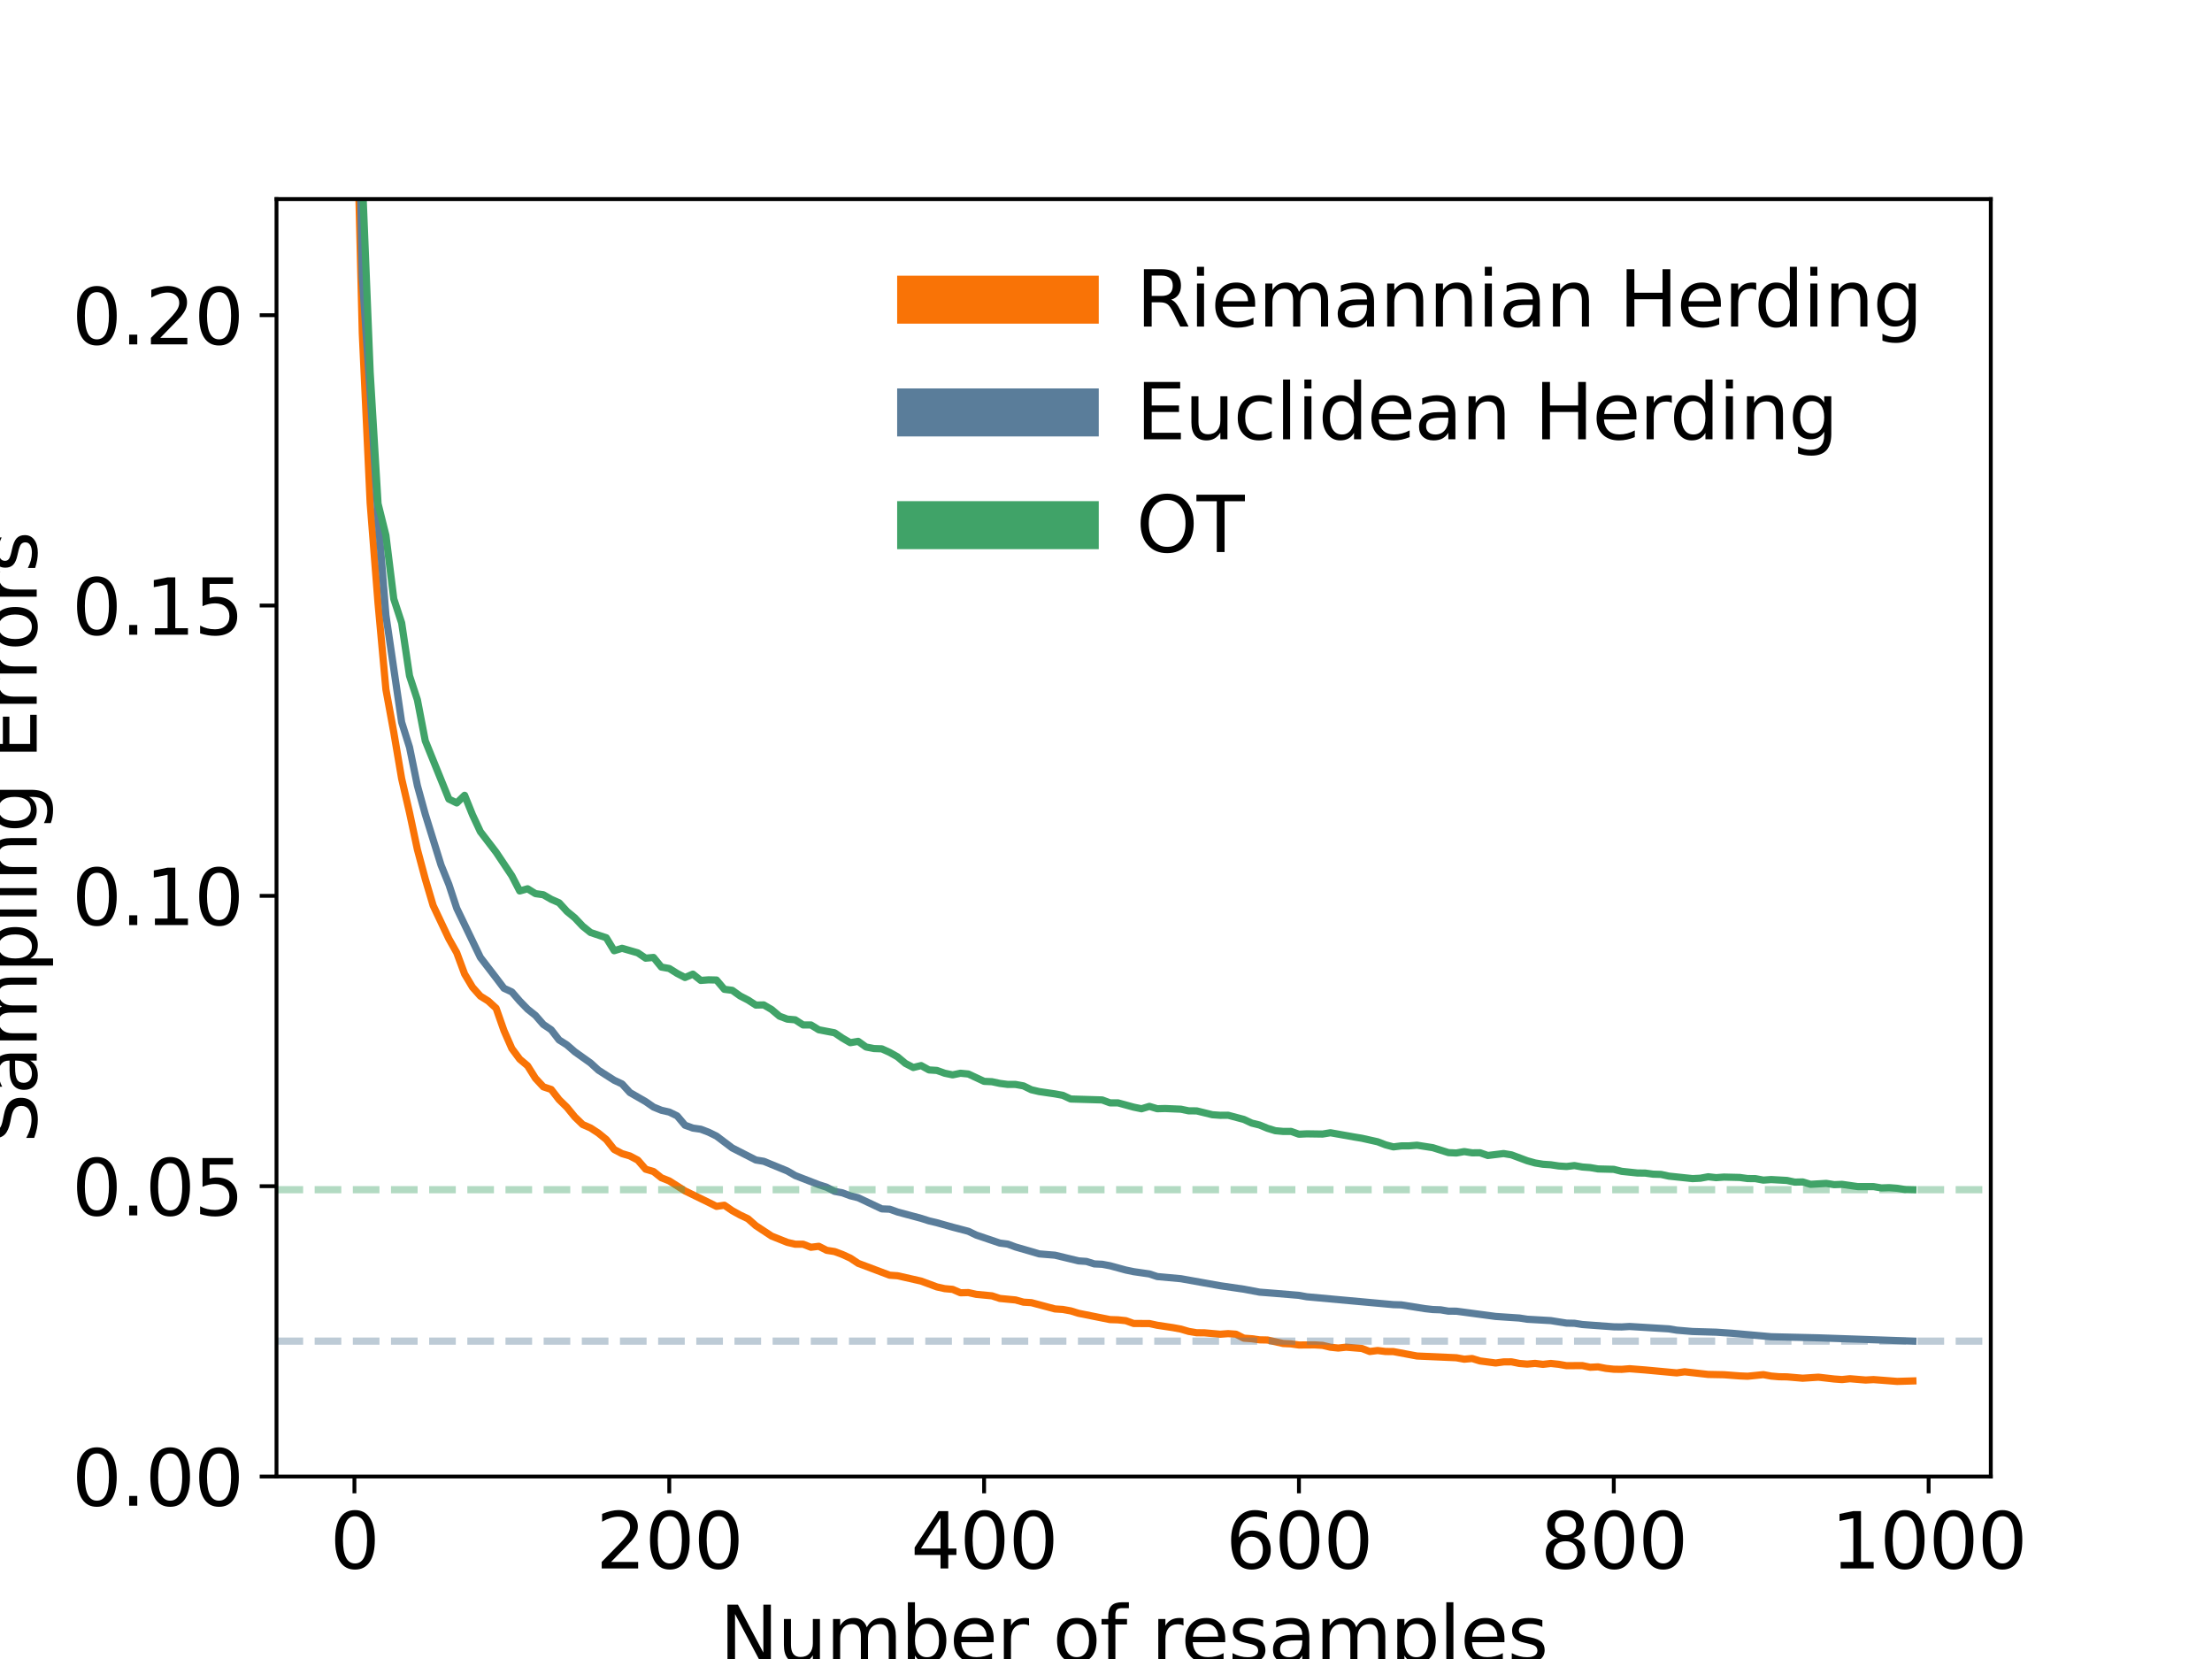 <?xml version="1.0" encoding="utf-8" standalone="no"?>
<!DOCTYPE svg PUBLIC "-//W3C//DTD SVG 1.1//EN"
  "http://www.w3.org/Graphics/SVG/1.1/DTD/svg11.dtd">
<svg height="345.6pt" version="1.1" viewBox="0 0 460.8 345.6" width="460.8pt" xmlns="http://www.w3.org/2000/svg" xmlns:xlink="http://www.w3.org/1999/xlink">
 <defs>
  <style type="text/css">*{stroke-linecap:butt;stroke-linejoin:round;}</style>
 </defs>
 <g id="figure_1">
  <g id="patch_1">
   <path d="M 0 345.6 
L 460.8 345.6 
L 460.8 0 
L 0 0 
z
" style="fill:#ffffff;"/>
  </g>
  <g id="axes_1">
   <g id="patch_2">
    <path d="M 57.6 307.584 
L 414.72 307.584 
L 414.72 41.472 
L 57.6 41.472 
z
" style="fill:#ffffff;"/>
   </g>
   <g id="PolyCollection_1">
    <defs>
     <path d="M 73.833 -342.393 
L 73.833 -342.393 
L 75.472 -276.209 
L 77.112 -240.792 
L 78.752 -219.912 
L 80.391 -201.988 
L 82.031 -193.038 
L 83.671 -183.383 
L 85.31 -176.316 
L 86.95 -168.626 
L 88.59 -162.497 
L 90.229 -156.962 
L 91.869 -153.51 
L 93.509 -150.034 
L 95.148 -147.124 
L 96.788 -142.695 
L 98.428 -139.946 
L 100.067 -138.098 
L 101.707 -137.07 
L 103.347 -135.574 
L 104.986 -130.905 
L 106.626 -127.171 
L 108.266 -124.962 
L 109.905 -123.58 
L 111.545 -120.97 
L 113.185 -119.197 
L 114.824 -118.649 
L 116.464 -116.529 
L 118.104 -114.927 
L 119.743 -112.924 
L 121.383 -111.337 
L 123.023 -110.625 
L 124.662 -109.553 
L 126.302 -108.212 
L 127.942 -106.141 
L 129.581 -105.28 
L 131.221 -104.793 
L 132.861 -103.927 
L 134.5 -102.037 
L 136.14 -101.547 
L 137.78 -100.242 
L 139.42 -99.592 
L 141.059 -98.568 
L 142.699 -97.509 
L 144.339 -96.74 
L 145.978 -95.852 
L 147.618 -95.112 
L 149.258 -94.291 
L 150.897 -94.527 
L 152.537 -93.397 
L 154.177 -92.49 
L 155.816 -91.712 
L 157.456 -90.267 
L 159.096 -89.185 
L 160.735 -88.104 
L 162.375 -87.48 
L 164.015 -86.793 
L 165.654 -86.407 
L 167.294 -86.411 
L 168.934 -85.771 
L 170.573 -85.975 
L 172.213 -85.138 
L 173.853 -84.879 
L 175.492 -84.269 
L 177.132 -83.517 
L 178.772 -82.424 
L 180.411 -81.787 
L 182.051 -81.208 
L 183.691 -80.619 
L 185.33 -79.955 
L 186.97 -79.84 
L 188.61 -79.459 
L 190.249 -79.092 
L 191.889 -78.728 
L 193.529 -78.147 
L 195.168 -77.512 
L 196.808 -77.151 
L 198.448 -77.001 
L 200.087 -76.293 
L 201.727 -76.332 
L 203.367 -75.966 
L 205.006 -75.79 
L 206.646 -75.654 
L 208.286 -75.109 
L 209.925 -75.004 
L 211.565 -74.796 
L 213.205 -74.337 
L 214.844 -74.236 
L 216.484 -73.766 
L 218.124 -73.398 
L 219.763 -72.925 
L 221.403 -72.817 
L 223.043 -72.523 
L 224.682 -72.019 
L 226.322 -71.707 
L 227.962 -71.297 
L 229.601 -71.034 
L 231.241 -70.705 
L 232.881 -70.653 
L 234.52 -70.48 
L 236.16 -69.894 
L 237.8 -69.884 
L 239.439 -69.882 
L 241.079 -69.522 
L 242.719 -69.313 
L 244.358 -69.029 
L 245.998 -68.727 
L 247.638 -68.244 
L 249.277 -67.966 
L 250.917 -67.949 
L 252.557 -67.782 
L 254.196 -67.655 
L 255.836 -67.782 
L 257.476 -67.662 
L 259.115 -66.834 
L 260.755 -66.716 
L 262.395 -66.487 
L 264.034 -66.454 
L 265.674 -66.034 
L 267.314 -65.721 
L 268.953 -65.642 
L 270.593 -65.41 
L 272.233 -65.426 
L 273.872 -65.434 
L 275.512 -65.338 
L 277.152 -64.95 
L 278.791 -64.777 
L 280.431 -64.957 
L 282.071 -64.77 
L 283.71 -64.687 
L 285.35 -64.059 
L 286.99 -64.263 
L 288.629 -64.056 
L 290.269 -64.04 
L 291.909 -63.714 
L 293.548 -63.376 
L 295.188 -63.119 
L 296.828 -63.035 
L 298.467 -62.966 
L 300.107 -62.807 
L 301.747 -62.727 
L 303.386 -62.756 
L 305.026 -62.455 
L 306.666 -62.595 
L 308.305 -62.09 
L 309.945 -61.928 
L 311.585 -61.664 
L 313.224 -61.888 
L 314.864 -61.904 
L 316.504 -61.571 
L 318.143 -61.434 
L 319.783 -61.581 
L 321.423 -61.38 
L 323.062 -61.568 
L 324.702 -61.394 
L 326.342 -61.104 
L 327.981 -61.098 
L 329.621 -61.125 
L 331.261 -60.775 
L 332.9 -60.857 
L 334.54 -60.539 
L 336.18 -60.367 
L 337.82 -60.338 
L 339.459 -60.47 
L 341.099 -60.38 
L 342.739 -60.212 
L 344.378 -60.023 
L 346.018 -59.91 
L 347.658 -59.777 
L 349.297 -59.602 
L 350.937 -59.831 
L 352.577 -59.659 
L 354.216 -59.471 
L 355.856 -59.28 
L 357.496 -59.303 
L 359.135 -59.217 
L 360.775 -59.064 
L 362.415 -58.973 
L 364.054 -58.905 
L 365.694 -59.064 
L 367.334 -59.237 
L 368.973 -58.939 
L 370.613 -58.798 
L 372.253 -58.775 
L 373.892 -58.625 
L 375.532 -58.492 
L 377.172 -58.602 
L 378.811 -58.707 
L 380.451 -58.483 
L 382.091 -58.331 
L 383.73 -58.213 
L 385.37 -58.387 
L 387.01 -58.256 
L 388.649 -58.114 
L 390.289 -58.208 
L 391.929 -58.096 
L 393.568 -58.045 
L 395.208 -57.829 
L 396.848 -57.901 
L 398.487 -57.927 
L 398.487 -57.927 
L 398.487 -57.927 
L 396.848 -57.901 
L 395.208 -57.829 
L 393.568 -58.045 
L 391.929 -58.096 
L 390.289 -58.208 
L 388.649 -58.114 
L 387.01 -58.256 
L 385.37 -58.387 
L 383.73 -58.213 
L 382.091 -58.331 
L 380.451 -58.483 
L 378.811 -58.707 
L 377.172 -58.602 
L 375.532 -58.492 
L 373.892 -58.625 
L 372.253 -58.775 
L 370.613 -58.798 
L 368.973 -58.939 
L 367.334 -59.237 
L 365.694 -59.064 
L 364.054 -58.905 
L 362.415 -58.973 
L 360.775 -59.064 
L 359.135 -59.217 
L 357.496 -59.303 
L 355.856 -59.28 
L 354.216 -59.471 
L 352.577 -59.659 
L 350.937 -59.831 
L 349.297 -59.602 
L 347.658 -59.777 
L 346.018 -59.91 
L 344.378 -60.023 
L 342.739 -60.212 
L 341.099 -60.38 
L 339.459 -60.47 
L 337.82 -60.338 
L 336.18 -60.367 
L 334.54 -60.539 
L 332.9 -60.857 
L 331.261 -60.775 
L 329.621 -61.125 
L 327.981 -61.098 
L 326.342 -61.104 
L 324.702 -61.394 
L 323.062 -61.568 
L 321.423 -61.38 
L 319.783 -61.581 
L 318.143 -61.434 
L 316.504 -61.571 
L 314.864 -61.904 
L 313.224 -61.888 
L 311.585 -61.664 
L 309.945 -61.928 
L 308.305 -62.09 
L 306.666 -62.595 
L 305.026 -62.455 
L 303.386 -62.756 
L 301.747 -62.727 
L 300.107 -62.807 
L 298.467 -62.966 
L 296.828 -63.035 
L 295.188 -63.119 
L 293.548 -63.376 
L 291.909 -63.714 
L 290.269 -64.04 
L 288.629 -64.056 
L 286.99 -64.263 
L 285.35 -64.059 
L 283.71 -64.687 
L 282.071 -64.77 
L 280.431 -64.957 
L 278.791 -64.777 
L 277.152 -64.95 
L 275.512 -65.338 
L 273.872 -65.434 
L 272.233 -65.426 
L 270.593 -65.41 
L 268.953 -65.642 
L 267.314 -65.721 
L 265.674 -66.034 
L 264.034 -66.454 
L 262.395 -66.487 
L 260.755 -66.716 
L 259.115 -66.834 
L 257.476 -67.662 
L 255.836 -67.782 
L 254.196 -67.655 
L 252.557 -67.782 
L 250.917 -67.949 
L 249.277 -67.966 
L 247.638 -68.244 
L 245.998 -68.727 
L 244.358 -69.029 
L 242.719 -69.313 
L 241.079 -69.522 
L 239.439 -69.882 
L 237.8 -69.884 
L 236.16 -69.894 
L 234.52 -70.48 
L 232.881 -70.653 
L 231.241 -70.705 
L 229.601 -71.034 
L 227.962 -71.297 
L 226.322 -71.707 
L 224.682 -72.019 
L 223.043 -72.523 
L 221.403 -72.817 
L 219.763 -72.925 
L 218.124 -73.398 
L 216.484 -73.766 
L 214.844 -74.236 
L 213.205 -74.337 
L 211.565 -74.796 
L 209.925 -75.004 
L 208.286 -75.109 
L 206.646 -75.654 
L 205.006 -75.79 
L 203.367 -75.966 
L 201.727 -76.332 
L 200.087 -76.293 
L 198.448 -77.001 
L 196.808 -77.151 
L 195.168 -77.512 
L 193.529 -78.147 
L 191.889 -78.728 
L 190.249 -79.092 
L 188.61 -79.459 
L 186.97 -79.84 
L 185.33 -79.955 
L 183.691 -80.619 
L 182.051 -81.208 
L 180.411 -81.787 
L 178.772 -82.424 
L 177.132 -83.517 
L 175.492 -84.269 
L 173.853 -84.879 
L 172.213 -85.138 
L 170.573 -85.975 
L 168.934 -85.771 
L 167.294 -86.411 
L 165.654 -86.407 
L 164.015 -86.793 
L 162.375 -87.48 
L 160.735 -88.104 
L 159.096 -89.185 
L 157.456 -90.267 
L 155.816 -91.712 
L 154.177 -92.49 
L 152.537 -93.397 
L 150.897 -94.527 
L 149.258 -94.291 
L 147.618 -95.112 
L 145.978 -95.852 
L 144.339 -96.74 
L 142.699 -97.509 
L 141.059 -98.568 
L 139.42 -99.592 
L 137.78 -100.242 
L 136.14 -101.547 
L 134.5 -102.037 
L 132.861 -103.927 
L 131.221 -104.793 
L 129.581 -105.28 
L 127.942 -106.141 
L 126.302 -108.212 
L 124.662 -109.553 
L 123.023 -110.625 
L 121.383 -111.337 
L 119.743 -112.924 
L 118.104 -114.927 
L 116.464 -116.529 
L 114.824 -118.649 
L 113.185 -119.197 
L 111.545 -120.97 
L 109.905 -123.58 
L 108.266 -124.962 
L 106.626 -127.171 
L 104.986 -130.905 
L 103.347 -135.574 
L 101.707 -137.07 
L 100.067 -138.098 
L 98.428 -139.946 
L 96.788 -142.695 
L 95.148 -147.124 
L 93.509 -150.034 
L 91.869 -153.51 
L 90.229 -156.962 
L 88.59 -162.497 
L 86.95 -168.626 
L 85.31 -176.316 
L 83.671 -183.383 
L 82.031 -193.038 
L 80.391 -201.988 
L 78.752 -219.912 
L 77.112 -240.792 
L 75.472 -276.209 
L 73.833 -342.393 
z
" id="m659b47609b" style="stroke:#f97306;stroke-opacity:0.1;"/>
    </defs>
    <g clip-path="url(#p90ab126370)">
     <use style="fill:#f97306;fill-opacity:0.1;stroke:#f97306;stroke-opacity:0.1;" x="0" xlink:href="#m659b47609b" y="345.6"/>
    </g>
   </g>
   <g id="PolyCollection_2">
    <defs>
     <path d="M 73.833 -374.83 
L 73.833 -374.83 
L 75.472 -287.923 
L 77.112 -263.753 
L 78.752 -237.864 
L 80.391 -217.442 
L 82.031 -206.64 
L 83.671 -195.144 
L 85.31 -189.937 
L 86.95 -181.937 
L 88.59 -175.98 
L 90.229 -170.727 
L 91.869 -165.411 
L 93.509 -161.356 
L 95.148 -156.388 
L 96.788 -152.962 
L 98.428 -149.499 
L 100.067 -146.158 
L 101.707 -144.094 
L 103.347 -141.889 
L 104.986 -139.725 
L 106.626 -138.965 
L 108.266 -137.064 
L 109.905 -135.378 
L 111.545 -134.071 
L 113.185 -132.191 
L 114.824 -131.081 
L 116.464 -128.96 
L 118.104 -127.92 
L 119.743 -126.495 
L 121.383 -125.323 
L 123.023 -124.162 
L 124.662 -122.663 
L 126.302 -121.555 
L 127.942 -120.566 
L 129.581 -119.798 
L 131.221 -118.005 
L 132.861 -117.117 
L 134.5 -116.115 
L 136.14 -114.981 
L 137.78 -114.311 
L 139.42 -113.938 
L 141.059 -113.142 
L 142.699 -111.198 
L 144.339 -110.601 
L 145.978 -110.363 
L 147.618 -109.74 
L 149.258 -108.934 
L 150.897 -107.737 
L 152.537 -106.461 
L 154.177 -105.582 
L 155.816 -104.758 
L 157.456 -103.95 
L 159.096 -103.683 
L 160.735 -103.045 
L 162.375 -102.483 
L 164.015 -101.667 
L 165.654 -100.712 
L 167.294 -100.042 
L 168.934 -99.454 
L 170.573 -98.807 
L 172.213 -98.273 
L 173.853 -97.421 
L 175.492 -97.11 
L 177.132 -96.498 
L 178.772 -96.088 
L 180.411 -95.329 
L 182.051 -94.515 
L 183.691 -93.769 
L 185.33 -93.703 
L 186.97 -93.12 
L 188.61 -92.692 
L 190.249 -92.217 
L 191.889 -91.798 
L 193.529 -91.274 
L 195.168 -90.881 
L 196.808 -90.366 
L 198.448 -89.962 
L 200.087 -89.566 
L 201.727 -89.101 
L 203.367 -88.314 
L 205.006 -87.733 
L 206.646 -87.176 
L 208.286 -86.646 
L 209.925 -86.436 
L 211.565 -85.83 
L 213.205 -85.406 
L 214.844 -84.885 
L 216.484 -84.392 
L 218.124 -84.261 
L 219.763 -84.123 
L 221.403 -83.691 
L 223.043 -83.174 
L 224.682 -82.936 
L 226.322 -82.821 
L 227.962 -82.306 
L 229.601 -82.231 
L 231.241 -81.921 
L 232.881 -81.433 
L 234.52 -81.031 
L 236.16 -80.69 
L 237.8 -80.479 
L 239.439 -80.214 
L 241.079 -79.671 
L 242.719 -79.522 
L 244.358 -79.45 
L 245.998 -79.222 
L 247.638 -78.909 
L 249.277 -78.494 
L 250.917 -78.238 
L 252.557 -78.042 
L 254.196 -77.757 
L 255.836 -77.551 
L 257.476 -77.344 
L 259.115 -77.04 
L 260.755 -76.743 
L 262.395 -76.423 
L 264.034 -76.339 
L 265.674 -76.166 
L 267.314 -76.04 
L 268.953 -76.011 
L 270.593 -75.758 
L 272.233 -75.458 
L 273.872 -75.304 
L 275.512 -75.242 
L 277.152 -75.098 
L 278.791 -74.789 
L 280.431 -74.604 
L 282.071 -74.504 
L 283.71 -74.414 
L 285.35 -74.174 
L 286.99 -74.055 
L 288.629 -73.947 
L 290.269 -73.82 
L 291.909 -73.773 
L 293.548 -73.483 
L 295.188 -73.269 
L 296.828 -72.987 
L 298.467 -72.801 
L 300.107 -72.74 
L 301.747 -72.46 
L 303.386 -72.455 
L 305.026 -72.218 
L 306.666 -71.941 
L 308.305 -71.791 
L 309.945 -71.487 
L 311.585 -71.361 
L 313.224 -71.257 
L 314.864 -71.068 
L 316.504 -71.032 
L 318.143 -70.779 
L 319.783 -70.692 
L 321.423 -70.582 
L 323.062 -70.493 
L 324.702 -70.207 
L 326.342 -69.97 
L 327.981 -69.941 
L 329.621 -69.68 
L 331.261 -69.547 
L 332.9 -69.4 
L 334.54 -69.176 
L 336.18 -69.2 
L 337.82 -69.173 
L 339.459 -69.27 
L 341.099 -69.167 
L 342.739 -69.112 
L 344.378 -69.021 
L 346.018 -68.863 
L 347.658 -68.772 
L 349.297 -68.501 
L 350.937 -68.352 
L 352.577 -68.225 
L 354.216 -68.208 
L 355.856 -68.132 
L 357.496 -68.082 
L 359.135 -68.024 
L 360.775 -67.861 
L 362.415 -67.707 
L 364.054 -67.559 
L 365.694 -67.452 
L 367.334 -67.245 
L 368.973 -67.134 
L 370.613 -67.111 
L 372.253 -67.093 
L 373.892 -67.074 
L 375.532 -67.056 
L 377.172 -67.063 
L 378.811 -66.903 
L 380.451 -66.843 
L 382.091 -66.748 
L 383.73 -66.706 
L 385.37 -66.71 
L 387.01 -66.658 
L 388.649 -66.56 
L 390.289 -66.507 
L 391.929 -66.431 
L 393.568 -66.446 
L 395.208 -66.397 
L 396.848 -66.326 
L 398.487 -66.222 
L 398.487 -66.222 
L 398.487 -66.222 
L 396.848 -66.326 
L 395.208 -66.397 
L 393.568 -66.446 
L 391.929 -66.431 
L 390.289 -66.507 
L 388.649 -66.56 
L 387.01 -66.658 
L 385.37 -66.71 
L 383.73 -66.706 
L 382.091 -66.748 
L 380.451 -66.843 
L 378.811 -66.903 
L 377.172 -67.063 
L 375.532 -67.056 
L 373.892 -67.074 
L 372.253 -67.093 
L 370.613 -67.111 
L 368.973 -67.134 
L 367.334 -67.245 
L 365.694 -67.452 
L 364.054 -67.559 
L 362.415 -67.707 
L 360.775 -67.861 
L 359.135 -68.024 
L 357.496 -68.082 
L 355.856 -68.132 
L 354.216 -68.208 
L 352.577 -68.225 
L 350.937 -68.352 
L 349.297 -68.501 
L 347.658 -68.772 
L 346.018 -68.863 
L 344.378 -69.021 
L 342.739 -69.112 
L 341.099 -69.167 
L 339.459 -69.27 
L 337.82 -69.173 
L 336.18 -69.2 
L 334.54 -69.176 
L 332.9 -69.4 
L 331.261 -69.547 
L 329.621 -69.68 
L 327.981 -69.941 
L 326.342 -69.97 
L 324.702 -70.207 
L 323.062 -70.493 
L 321.423 -70.582 
L 319.783 -70.692 
L 318.143 -70.779 
L 316.504 -71.032 
L 314.864 -71.068 
L 313.224 -71.257 
L 311.585 -71.361 
L 309.945 -71.487 
L 308.305 -71.791 
L 306.666 -71.941 
L 305.026 -72.218 
L 303.386 -72.455 
L 301.747 -72.46 
L 300.107 -72.74 
L 298.467 -72.801 
L 296.828 -72.987 
L 295.188 -73.269 
L 293.548 -73.483 
L 291.909 -73.773 
L 290.269 -73.82 
L 288.629 -73.947 
L 286.99 -74.055 
L 285.35 -74.174 
L 283.71 -74.414 
L 282.071 -74.504 
L 280.431 -74.604 
L 278.791 -74.789 
L 277.152 -75.098 
L 275.512 -75.242 
L 273.872 -75.304 
L 272.233 -75.458 
L 270.593 -75.758 
L 268.953 -76.011 
L 267.314 -76.04 
L 265.674 -76.166 
L 264.034 -76.339 
L 262.395 -76.423 
L 260.755 -76.743 
L 259.115 -77.04 
L 257.476 -77.344 
L 255.836 -77.551 
L 254.196 -77.757 
L 252.557 -78.042 
L 250.917 -78.238 
L 249.277 -78.494 
L 247.638 -78.909 
L 245.998 -79.222 
L 244.358 -79.45 
L 242.719 -79.522 
L 241.079 -79.671 
L 239.439 -80.214 
L 237.8 -80.479 
L 236.16 -80.69 
L 234.52 -81.031 
L 232.881 -81.433 
L 231.241 -81.921 
L 229.601 -82.231 
L 227.962 -82.306 
L 226.322 -82.821 
L 224.682 -82.936 
L 223.043 -83.174 
L 221.403 -83.691 
L 219.763 -84.123 
L 218.124 -84.261 
L 216.484 -84.392 
L 214.844 -84.885 
L 213.205 -85.406 
L 211.565 -85.83 
L 209.925 -86.436 
L 208.286 -86.646 
L 206.646 -87.176 
L 205.006 -87.733 
L 203.367 -88.314 
L 201.727 -89.101 
L 200.087 -89.566 
L 198.448 -89.962 
L 196.808 -90.366 
L 195.168 -90.881 
L 193.529 -91.274 
L 191.889 -91.798 
L 190.249 -92.217 
L 188.61 -92.692 
L 186.97 -93.12 
L 185.33 -93.703 
L 183.691 -93.769 
L 182.051 -94.515 
L 180.411 -95.329 
L 178.772 -96.088 
L 177.132 -96.498 
L 175.492 -97.11 
L 173.853 -97.421 
L 172.213 -98.273 
L 170.573 -98.807 
L 168.934 -99.454 
L 167.294 -100.042 
L 165.654 -100.712 
L 164.015 -101.667 
L 162.375 -102.483 
L 160.735 -103.045 
L 159.096 -103.683 
L 157.456 -103.95 
L 155.816 -104.758 
L 154.177 -105.582 
L 152.537 -106.461 
L 150.897 -107.737 
L 149.258 -108.934 
L 147.618 -109.74 
L 145.978 -110.363 
L 144.339 -110.601 
L 142.699 -111.198 
L 141.059 -113.142 
L 139.42 -113.938 
L 137.78 -114.311 
L 136.14 -114.981 
L 134.5 -116.115 
L 132.861 -117.117 
L 131.221 -118.005 
L 129.581 -119.798 
L 127.942 -120.566 
L 126.302 -121.555 
L 124.662 -122.663 
L 123.023 -124.162 
L 121.383 -125.323 
L 119.743 -126.495 
L 118.104 -127.92 
L 116.464 -128.96 
L 114.824 -131.081 
L 113.185 -132.191 
L 111.545 -134.071 
L 109.905 -135.378 
L 108.266 -137.064 
L 106.626 -138.965 
L 104.986 -139.725 
L 103.347 -141.889 
L 101.707 -144.094 
L 100.067 -146.158 
L 98.428 -149.499 
L 96.788 -152.962 
L 95.148 -156.388 
L 93.509 -161.356 
L 91.869 -165.411 
L 90.229 -170.727 
L 88.59 -175.98 
L 86.95 -181.937 
L 85.31 -189.937 
L 83.671 -195.144 
L 82.031 -206.64 
L 80.391 -217.442 
L 78.752 -237.864 
L 77.112 -263.753 
L 75.472 -287.923 
L 73.833 -374.83 
z
" id="m22dde69aea" style="stroke:#5a7d9a;stroke-opacity:0.1;"/>
    </defs>
    <g clip-path="url(#p90ab126370)">
     <use style="fill:#5a7d9a;fill-opacity:0.1;stroke:#5a7d9a;stroke-opacity:0.1;" x="0" xlink:href="#m22dde69aea" y="345.6"/>
    </g>
   </g>
   <g id="PolyCollection_3">
    <defs>
     <path d="M 73.833 -427.693 
L 73.833 -427.693 
L 75.472 -308.623 
L 77.112 -268.011 
L 78.752 -240.679 
L 80.391 -234.076 
L 82.031 -220.833 
L 83.671 -215.83 
L 85.31 -204.818 
L 86.95 -199.806 
L 88.59 -191.279 
L 90.229 -187.247 
L 91.869 -183.39 
L 93.509 -179.132 
L 95.148 -178.331 
L 96.788 -179.922 
L 98.428 -175.859 
L 100.067 -172.354 
L 101.707 -170.241 
L 103.347 -168.07 
L 104.986 -165.586 
L 106.626 -163.162 
L 108.266 -159.996 
L 109.905 -160.451 
L 111.545 -159.44 
L 113.185 -159.211 
L 114.824 -158.259 
L 116.464 -157.54 
L 118.104 -155.746 
L 119.743 -154.398 
L 121.383 -152.659 
L 123.023 -151.341 
L 124.662 -150.768 
L 126.302 -150.248 
L 127.942 -147.545 
L 129.581 -148.054 
L 131.221 -147.567 
L 132.861 -147.105 
L 134.5 -145.995 
L 136.14 -146.147 
L 137.78 -144.14 
L 139.42 -143.845 
L 141.059 -142.822 
L 142.699 -141.968 
L 144.339 -142.67 
L 145.978 -141.361 
L 147.618 -141.482 
L 149.258 -141.444 
L 150.897 -139.508 
L 152.537 -139.297 
L 154.177 -138.129 
L 155.816 -137.282 
L 157.456 -136.227 
L 159.096 -136.261 
L 160.735 -135.302 
L 162.375 -133.915 
L 164.015 -133.295 
L 165.654 -133.155 
L 167.294 -132.089 
L 168.934 -132.087 
L 170.573 -131.077 
L 172.213 -130.709 
L 173.853 -130.45 
L 175.492 -129.341 
L 177.132 -128.389 
L 178.772 -128.669 
L 180.411 -127.491 
L 182.051 -127.168 
L 183.691 -127.111 
L 185.33 -126.367 
L 186.97 -125.444 
L 188.61 -124.071 
L 190.249 -123.22 
L 191.889 -123.618 
L 193.529 -122.713 
L 195.168 -122.61 
L 196.808 -122.024 
L 198.448 -121.686 
L 200.087 -122.023 
L 201.727 -121.864 
L 203.367 -121.151 
L 205.006 -120.336 
L 206.646 -120.26 
L 208.286 -119.907 
L 209.925 -119.696 
L 211.565 -119.691 
L 213.205 -119.388 
L 214.844 -118.589 
L 216.484 -118.204 
L 218.124 -118.001 
L 219.763 -117.724 
L 221.403 -117.423 
L 223.043 -116.659 
L 224.682 -116.589 
L 226.322 -116.437 
L 227.962 -116.387 
L 229.601 -116.462 
L 231.241 -115.856 
L 232.881 -115.856 
L 234.52 -115.405 
L 236.16 -114.961 
L 237.8 -114.623 
L 239.439 -115.123 
L 241.079 -114.632 
L 242.719 -114.675 
L 244.358 -114.599 
L 245.998 -114.533 
L 247.638 -114.192 
L 249.277 -114.184 
L 250.917 -113.774 
L 252.557 -113.382 
L 254.196 -113.263 
L 255.836 -113.277 
L 257.476 -112.805 
L 259.115 -112.405 
L 260.755 -111.64 
L 262.395 -111.237 
L 264.034 -110.555 
L 265.674 -110.054 
L 267.314 -109.902 
L 268.953 -109.91 
L 270.593 -109.323 
L 272.233 -109.403 
L 273.872 -109.339 
L 275.512 -109.354 
L 277.152 -109.627 
L 278.791 -109.369 
L 280.431 -109.112 
L 282.071 -108.75 
L 283.71 -108.479 
L 285.35 -108.063 
L 286.99 -107.747 
L 288.629 -107.115 
L 290.269 -106.682 
L 291.909 -106.887 
L 293.548 -106.898 
L 295.188 -107.033 
L 296.828 -106.772 
L 298.467 -106.522 
L 300.107 -106.056 
L 301.747 -105.488 
L 303.386 -105.412 
L 305.026 -105.703 
L 306.666 -105.444 
L 308.305 -105.462 
L 309.945 -104.892 
L 311.585 -105.045 
L 313.224 -105.293 
L 314.864 -105.02 
L 316.504 -104.416 
L 318.143 -103.797 
L 319.783 -103.337 
L 321.423 -103.065 
L 323.062 -102.956 
L 324.702 -102.706 
L 326.342 -102.597 
L 327.981 -102.793 
L 329.621 -102.494 
L 331.261 -102.373 
L 332.9 -102.09 
L 334.54 -102.09 
L 336.18 -102.005 
L 337.82 -101.592 
L 339.459 -101.378 
L 341.099 -101.244 
L 342.739 -101.224 
L 344.378 -100.998 
L 346.018 -100.949 
L 347.658 -100.592 
L 349.297 -100.394 
L 350.937 -100.196 
L 352.577 -100.075 
L 354.216 -100.154 
L 355.856 -100.459 
L 357.496 -100.273 
L 359.135 -100.393 
L 360.775 -100.365 
L 362.415 -100.314 
L 364.054 -100.085 
L 365.694 -100.067 
L 367.334 -99.762 
L 368.973 -99.876 
L 370.613 -99.795 
L 372.253 -99.692 
L 373.892 -99.343 
L 375.532 -99.381 
L 377.172 -98.885 
L 378.811 -98.979 
L 380.451 -99.077 
L 382.091 -98.816 
L 383.73 -98.878 
L 385.37 -98.681 
L 387.01 -98.408 
L 388.649 -98.433 
L 390.289 -98.408 
L 391.929 -98.131 
L 393.568 -98.187 
L 395.208 -98.061 
L 396.848 -97.799 
L 398.487 -97.761 
L 398.487 -97.761 
L 398.487 -97.761 
L 396.848 -97.799 
L 395.208 -98.061 
L 393.568 -98.187 
L 391.929 -98.131 
L 390.289 -98.408 
L 388.649 -98.433 
L 387.01 -98.408 
L 385.37 -98.681 
L 383.73 -98.878 
L 382.091 -98.816 
L 380.451 -99.077 
L 378.811 -98.979 
L 377.172 -98.885 
L 375.532 -99.381 
L 373.892 -99.343 
L 372.253 -99.692 
L 370.613 -99.795 
L 368.973 -99.876 
L 367.334 -99.762 
L 365.694 -100.067 
L 364.054 -100.085 
L 362.415 -100.314 
L 360.775 -100.365 
L 359.135 -100.393 
L 357.496 -100.273 
L 355.856 -100.459 
L 354.216 -100.154 
L 352.577 -100.075 
L 350.937 -100.196 
L 349.297 -100.394 
L 347.658 -100.592 
L 346.018 -100.949 
L 344.378 -100.998 
L 342.739 -101.224 
L 341.099 -101.244 
L 339.459 -101.378 
L 337.82 -101.592 
L 336.18 -102.005 
L 334.54 -102.09 
L 332.9 -102.09 
L 331.261 -102.373 
L 329.621 -102.494 
L 327.981 -102.793 
L 326.342 -102.597 
L 324.702 -102.706 
L 323.062 -102.956 
L 321.423 -103.065 
L 319.783 -103.337 
L 318.143 -103.797 
L 316.504 -104.416 
L 314.864 -105.02 
L 313.224 -105.293 
L 311.585 -105.045 
L 309.945 -104.892 
L 308.305 -105.462 
L 306.666 -105.444 
L 305.026 -105.703 
L 303.386 -105.412 
L 301.747 -105.488 
L 300.107 -106.056 
L 298.467 -106.522 
L 296.828 -106.772 
L 295.188 -107.033 
L 293.548 -106.898 
L 291.909 -106.887 
L 290.269 -106.682 
L 288.629 -107.115 
L 286.99 -107.747 
L 285.35 -108.063 
L 283.71 -108.479 
L 282.071 -108.75 
L 280.431 -109.112 
L 278.791 -109.369 
L 277.152 -109.627 
L 275.512 -109.354 
L 273.872 -109.339 
L 272.233 -109.403 
L 270.593 -109.323 
L 268.953 -109.91 
L 267.314 -109.902 
L 265.674 -110.054 
L 264.034 -110.555 
L 262.395 -111.237 
L 260.755 -111.64 
L 259.115 -112.405 
L 257.476 -112.805 
L 255.836 -113.277 
L 254.196 -113.263 
L 252.557 -113.382 
L 250.917 -113.774 
L 249.277 -114.184 
L 247.638 -114.192 
L 245.998 -114.533 
L 244.358 -114.599 
L 242.719 -114.675 
L 241.079 -114.632 
L 239.439 -115.123 
L 237.8 -114.623 
L 236.16 -114.961 
L 234.52 -115.405 
L 232.881 -115.856 
L 231.241 -115.856 
L 229.601 -116.462 
L 227.962 -116.387 
L 226.322 -116.437 
L 224.682 -116.589 
L 223.043 -116.659 
L 221.403 -117.423 
L 219.763 -117.724 
L 218.124 -118.001 
L 216.484 -118.204 
L 214.844 -118.589 
L 213.205 -119.388 
L 211.565 -119.691 
L 209.925 -119.696 
L 208.286 -119.907 
L 206.646 -120.26 
L 205.006 -120.336 
L 203.367 -121.151 
L 201.727 -121.864 
L 200.087 -122.023 
L 198.448 -121.686 
L 196.808 -122.024 
L 195.168 -122.61 
L 193.529 -122.713 
L 191.889 -123.618 
L 190.249 -123.22 
L 188.61 -124.071 
L 186.97 -125.444 
L 185.33 -126.367 
L 183.691 -127.111 
L 182.051 -127.168 
L 180.411 -127.491 
L 178.772 -128.669 
L 177.132 -128.389 
L 175.492 -129.341 
L 173.853 -130.45 
L 172.213 -130.709 
L 170.573 -131.077 
L 168.934 -132.087 
L 167.294 -132.089 
L 165.654 -133.155 
L 164.015 -133.295 
L 162.375 -133.915 
L 160.735 -135.302 
L 159.096 -136.261 
L 157.456 -136.227 
L 155.816 -137.282 
L 154.177 -138.129 
L 152.537 -139.297 
L 150.897 -139.508 
L 149.258 -141.444 
L 147.618 -141.482 
L 145.978 -141.361 
L 144.339 -142.67 
L 142.699 -141.968 
L 141.059 -142.822 
L 139.42 -143.845 
L 137.78 -144.14 
L 136.14 -146.147 
L 134.5 -145.995 
L 132.861 -147.105 
L 131.221 -147.567 
L 129.581 -148.054 
L 127.942 -147.545 
L 126.302 -150.248 
L 124.662 -150.768 
L 123.023 -151.341 
L 121.383 -152.659 
L 119.743 -154.398 
L 118.104 -155.746 
L 116.464 -157.54 
L 114.824 -158.259 
L 113.185 -159.211 
L 111.545 -159.44 
L 109.905 -160.451 
L 108.266 -159.996 
L 106.626 -163.162 
L 104.986 -165.586 
L 103.347 -168.07 
L 101.707 -170.241 
L 100.067 -172.354 
L 98.428 -175.859 
L 96.788 -179.922 
L 95.148 -178.331 
L 93.509 -179.132 
L 91.869 -183.39 
L 90.229 -187.247 
L 88.59 -191.279 
L 86.95 -199.806 
L 85.31 -204.818 
L 83.671 -215.83 
L 82.031 -220.833 
L 80.391 -234.076 
L 78.752 -240.679 
L 77.112 -268.011 
L 75.472 -308.623 
L 73.833 -427.693 
z
" id="m4797c17e19" style="stroke:#40a368;stroke-opacity:0.1;"/>
    </defs>
    <g clip-path="url(#p90ab126370)">
     <use style="fill:#40a368;fill-opacity:0.1;stroke:#40a368;stroke-opacity:0.1;" x="0" xlink:href="#m4797c17e19" y="345.6"/>
    </g>
   </g>
   <g id="matplotlib.axis_1">
    <g id="xtick_1">
     <g id="line2d_1">
      <defs>
       <path d="M 0 0 
L 0 3.5 
" id="m75e9618823" style="stroke:#000000;stroke-width:0.8;"/>
      </defs>
      <g>
       <use style="stroke:#000000;stroke-width:0.8;" x="73.833" xlink:href="#m75e9618823" y="307.584"/>
      </g>
     </g>
     <g id="text_1">
      <!-- 0 -->
      <g transform="translate(68.743 326.741)scale(0.16 -0.16)">
       <defs>
        <path d="M 2034 4250 
Q 1547 4250 1301 3770 
Q 1056 3291 1056 2328 
Q 1056 1369 1301 889 
Q 1547 409 2034 409 
Q 2525 409 2770 889 
Q 3016 1369 3016 2328 
Q 3016 3291 2770 3770 
Q 2525 4250 2034 4250 
z
M 2034 4750 
Q 2819 4750 3233 4129 
Q 3647 3509 3647 2328 
Q 3647 1150 3233 529 
Q 2819 -91 2034 -91 
Q 1250 -91 836 529 
Q 422 1150 422 2328 
Q 422 3509 836 4129 
Q 1250 4750 2034 4750 
z
" id="DejaVuSans-30" transform="scale(0.016)"/>
       </defs>
       <use xlink:href="#DejaVuSans-30"/>
      </g>
     </g>
    </g>
    <g id="xtick_2">
     <g id="line2d_2">
      <g>
       <use style="stroke:#000000;stroke-width:0.8;" x="139.42" xlink:href="#m75e9618823" y="307.584"/>
      </g>
     </g>
     <g id="text_2">
      <!-- 200 -->
      <g transform="translate(124.15 326.741)scale(0.16 -0.16)">
       <defs>
        <path d="M 1228 531 
L 3431 531 
L 3431 0 
L 469 0 
L 469 531 
Q 828 903 1448 1529 
Q 2069 2156 2228 2338 
Q 2531 2678 2651 2914 
Q 2772 3150 2772 3378 
Q 2772 3750 2511 3984 
Q 2250 4219 1831 4219 
Q 1534 4219 1204 4116 
Q 875 4013 500 3803 
L 500 4441 
Q 881 4594 1212 4672 
Q 1544 4750 1819 4750 
Q 2544 4750 2975 4387 
Q 3406 4025 3406 3419 
Q 3406 3131 3298 2873 
Q 3191 2616 2906 2266 
Q 2828 2175 2409 1742 
Q 1991 1309 1228 531 
z
" id="DejaVuSans-32" transform="scale(0.016)"/>
       </defs>
       <use xlink:href="#DejaVuSans-32"/>
       <use x="63.623" xlink:href="#DejaVuSans-30"/>
       <use x="127.246" xlink:href="#DejaVuSans-30"/>
      </g>
     </g>
    </g>
    <g id="xtick_3">
     <g id="line2d_3">
      <g>
       <use style="stroke:#000000;stroke-width:0.8;" x="205.006" xlink:href="#m75e9618823" y="307.584"/>
      </g>
     </g>
     <g id="text_3">
      <!-- 400 -->
      <g transform="translate(189.736 326.741)scale(0.16 -0.16)">
       <defs>
        <path d="M 2419 4116 
L 825 1625 
L 2419 1625 
L 2419 4116 
z
M 2253 4666 
L 3047 4666 
L 3047 1625 
L 3713 1625 
L 3713 1100 
L 3047 1100 
L 3047 0 
L 2419 0 
L 2419 1100 
L 313 1100 
L 313 1709 
L 2253 4666 
z
" id="DejaVuSans-34" transform="scale(0.016)"/>
       </defs>
       <use xlink:href="#DejaVuSans-34"/>
       <use x="63.623" xlink:href="#DejaVuSans-30"/>
       <use x="127.246" xlink:href="#DejaVuSans-30"/>
      </g>
     </g>
    </g>
    <g id="xtick_4">
     <g id="line2d_4">
      <g>
       <use style="stroke:#000000;stroke-width:0.8;" x="270.593" xlink:href="#m75e9618823" y="307.584"/>
      </g>
     </g>
     <g id="text_4">
      <!-- 600 -->
      <g transform="translate(255.323 326.741)scale(0.16 -0.16)">
       <defs>
        <path d="M 2113 2584 
Q 1688 2584 1439 2293 
Q 1191 2003 1191 1497 
Q 1191 994 1439 701 
Q 1688 409 2113 409 
Q 2538 409 2786 701 
Q 3034 994 3034 1497 
Q 3034 2003 2786 2293 
Q 2538 2584 2113 2584 
z
M 3366 4563 
L 3366 3988 
Q 3128 4100 2886 4159 
Q 2644 4219 2406 4219 
Q 1781 4219 1451 3797 
Q 1122 3375 1075 2522 
Q 1259 2794 1537 2939 
Q 1816 3084 2150 3084 
Q 2853 3084 3261 2657 
Q 3669 2231 3669 1497 
Q 3669 778 3244 343 
Q 2819 -91 2113 -91 
Q 1303 -91 875 529 
Q 447 1150 447 2328 
Q 447 3434 972 4092 
Q 1497 4750 2381 4750 
Q 2619 4750 2861 4703 
Q 3103 4656 3366 4563 
z
" id="DejaVuSans-36" transform="scale(0.016)"/>
       </defs>
       <use xlink:href="#DejaVuSans-36"/>
       <use x="63.623" xlink:href="#DejaVuSans-30"/>
       <use x="127.246" xlink:href="#DejaVuSans-30"/>
      </g>
     </g>
    </g>
    <g id="xtick_5">
     <g id="line2d_5">
      <g>
       <use style="stroke:#000000;stroke-width:0.8;" x="336.18" xlink:href="#m75e9618823" y="307.584"/>
      </g>
     </g>
     <g id="text_5">
      <!-- 800 -->
      <g transform="translate(320.91 326.741)scale(0.16 -0.16)">
       <defs>
        <path d="M 2034 2216 
Q 1584 2216 1326 1975 
Q 1069 1734 1069 1313 
Q 1069 891 1326 650 
Q 1584 409 2034 409 
Q 2484 409 2743 651 
Q 3003 894 3003 1313 
Q 3003 1734 2745 1975 
Q 2488 2216 2034 2216 
z
M 1403 2484 
Q 997 2584 770 2862 
Q 544 3141 544 3541 
Q 544 4100 942 4425 
Q 1341 4750 2034 4750 
Q 2731 4750 3128 4425 
Q 3525 4100 3525 3541 
Q 3525 3141 3298 2862 
Q 3072 2584 2669 2484 
Q 3125 2378 3379 2068 
Q 3634 1759 3634 1313 
Q 3634 634 3220 271 
Q 2806 -91 2034 -91 
Q 1263 -91 848 271 
Q 434 634 434 1313 
Q 434 1759 690 2068 
Q 947 2378 1403 2484 
z
M 1172 3481 
Q 1172 3119 1398 2916 
Q 1625 2713 2034 2713 
Q 2441 2713 2670 2916 
Q 2900 3119 2900 3481 
Q 2900 3844 2670 4047 
Q 2441 4250 2034 4250 
Q 1625 4250 1398 4047 
Q 1172 3844 1172 3481 
z
" id="DejaVuSans-38" transform="scale(0.016)"/>
       </defs>
       <use xlink:href="#DejaVuSans-38"/>
       <use x="63.623" xlink:href="#DejaVuSans-30"/>
       <use x="127.246" xlink:href="#DejaVuSans-30"/>
      </g>
     </g>
    </g>
    <g id="xtick_6">
     <g id="line2d_6">
      <g>
       <use style="stroke:#000000;stroke-width:0.8;" x="401.767" xlink:href="#m75e9618823" y="307.584"/>
      </g>
     </g>
     <g id="text_6">
      <!-- 1000 -->
      <g transform="translate(381.407 326.741)scale(0.16 -0.16)">
       <defs>
        <path d="M 794 531 
L 1825 531 
L 1825 4091 
L 703 3866 
L 703 4441 
L 1819 4666 
L 2450 4666 
L 2450 531 
L 3481 531 
L 3481 0 
L 794 0 
L 794 531 
z
" id="DejaVuSans-31" transform="scale(0.016)"/>
       </defs>
       <use xlink:href="#DejaVuSans-31"/>
       <use x="63.623" xlink:href="#DejaVuSans-30"/>
       <use x="127.246" xlink:href="#DejaVuSans-30"/>
       <use x="190.869" xlink:href="#DejaVuSans-30"/>
      </g>
     </g>
    </g>
    <g id="text_7">
     <!-- Number of resamples -->
     <g transform="translate(149.941 346.226)scale(0.16 -0.16)">
      <defs>
       <path d="M 628 4666 
L 1478 4666 
L 3547 763 
L 3547 4666 
L 4159 4666 
L 4159 0 
L 3309 0 
L 1241 3903 
L 1241 0 
L 628 0 
L 628 4666 
z
" id="DejaVuSans-4e" transform="scale(0.016)"/>
       <path d="M 544 1381 
L 544 3500 
L 1119 3500 
L 1119 1403 
Q 1119 906 1312 657 
Q 1506 409 1894 409 
Q 2359 409 2629 706 
Q 2900 1003 2900 1516 
L 2900 3500 
L 3475 3500 
L 3475 0 
L 2900 0 
L 2900 538 
Q 2691 219 2414 64 
Q 2138 -91 1772 -91 
Q 1169 -91 856 284 
Q 544 659 544 1381 
z
M 1991 3584 
L 1991 3584 
z
" id="DejaVuSans-75" transform="scale(0.016)"/>
       <path d="M 3328 2828 
Q 3544 3216 3844 3400 
Q 4144 3584 4550 3584 
Q 5097 3584 5394 3201 
Q 5691 2819 5691 2113 
L 5691 0 
L 5113 0 
L 5113 2094 
Q 5113 2597 4934 2840 
Q 4756 3084 4391 3084 
Q 3944 3084 3684 2787 
Q 3425 2491 3425 1978 
L 3425 0 
L 2847 0 
L 2847 2094 
Q 2847 2600 2669 2842 
Q 2491 3084 2119 3084 
Q 1678 3084 1418 2786 
Q 1159 2488 1159 1978 
L 1159 0 
L 581 0 
L 581 3500 
L 1159 3500 
L 1159 2956 
Q 1356 3278 1631 3431 
Q 1906 3584 2284 3584 
Q 2666 3584 2933 3390 
Q 3200 3197 3328 2828 
z
" id="DejaVuSans-6d" transform="scale(0.016)"/>
       <path d="M 3116 1747 
Q 3116 2381 2855 2742 
Q 2594 3103 2138 3103 
Q 1681 3103 1420 2742 
Q 1159 2381 1159 1747 
Q 1159 1113 1420 752 
Q 1681 391 2138 391 
Q 2594 391 2855 752 
Q 3116 1113 3116 1747 
z
M 1159 2969 
Q 1341 3281 1617 3432 
Q 1894 3584 2278 3584 
Q 2916 3584 3314 3078 
Q 3713 2572 3713 1747 
Q 3713 922 3314 415 
Q 2916 -91 2278 -91 
Q 1894 -91 1617 61 
Q 1341 213 1159 525 
L 1159 0 
L 581 0 
L 581 4863 
L 1159 4863 
L 1159 2969 
z
" id="DejaVuSans-62" transform="scale(0.016)"/>
       <path d="M 3597 1894 
L 3597 1613 
L 953 1613 
Q 991 1019 1311 708 
Q 1631 397 2203 397 
Q 2534 397 2845 478 
Q 3156 559 3463 722 
L 3463 178 
Q 3153 47 2828 -22 
Q 2503 -91 2169 -91 
Q 1331 -91 842 396 
Q 353 884 353 1716 
Q 353 2575 817 3079 
Q 1281 3584 2069 3584 
Q 2775 3584 3186 3129 
Q 3597 2675 3597 1894 
z
M 3022 2063 
Q 3016 2534 2758 2815 
Q 2500 3097 2075 3097 
Q 1594 3097 1305 2825 
Q 1016 2553 972 2059 
L 3022 2063 
z
" id="DejaVuSans-65" transform="scale(0.016)"/>
       <path d="M 2631 2963 
Q 2534 3019 2420 3045 
Q 2306 3072 2169 3072 
Q 1681 3072 1420 2755 
Q 1159 2438 1159 1844 
L 1159 0 
L 581 0 
L 581 3500 
L 1159 3500 
L 1159 2956 
Q 1341 3275 1631 3429 
Q 1922 3584 2338 3584 
Q 2397 3584 2469 3576 
Q 2541 3569 2628 3553 
L 2631 2963 
z
" id="DejaVuSans-72" transform="scale(0.016)"/>
       <path id="DejaVuSans-20" transform="scale(0.016)"/>
       <path d="M 1959 3097 
Q 1497 3097 1228 2736 
Q 959 2375 959 1747 
Q 959 1119 1226 758 
Q 1494 397 1959 397 
Q 2419 397 2687 759 
Q 2956 1122 2956 1747 
Q 2956 2369 2687 2733 
Q 2419 3097 1959 3097 
z
M 1959 3584 
Q 2709 3584 3137 3096 
Q 3566 2609 3566 1747 
Q 3566 888 3137 398 
Q 2709 -91 1959 -91 
Q 1206 -91 779 398 
Q 353 888 353 1747 
Q 353 2609 779 3096 
Q 1206 3584 1959 3584 
z
" id="DejaVuSans-6f" transform="scale(0.016)"/>
       <path d="M 2375 4863 
L 2375 4384 
L 1825 4384 
Q 1516 4384 1395 4259 
Q 1275 4134 1275 3809 
L 1275 3500 
L 2222 3500 
L 2222 3053 
L 1275 3053 
L 1275 0 
L 697 0 
L 697 3053 
L 147 3053 
L 147 3500 
L 697 3500 
L 697 3744 
Q 697 4328 969 4595 
Q 1241 4863 1831 4863 
L 2375 4863 
z
" id="DejaVuSans-66" transform="scale(0.016)"/>
       <path d="M 2834 3397 
L 2834 2853 
Q 2591 2978 2328 3040 
Q 2066 3103 1784 3103 
Q 1356 3103 1142 2972 
Q 928 2841 928 2578 
Q 928 2378 1081 2264 
Q 1234 2150 1697 2047 
L 1894 2003 
Q 2506 1872 2764 1633 
Q 3022 1394 3022 966 
Q 3022 478 2636 193 
Q 2250 -91 1575 -91 
Q 1294 -91 989 -36 
Q 684 19 347 128 
L 347 722 
Q 666 556 975 473 
Q 1284 391 1588 391 
Q 1994 391 2212 530 
Q 2431 669 2431 922 
Q 2431 1156 2273 1281 
Q 2116 1406 1581 1522 
L 1381 1569 
Q 847 1681 609 1914 
Q 372 2147 372 2553 
Q 372 3047 722 3315 
Q 1072 3584 1716 3584 
Q 2034 3584 2315 3537 
Q 2597 3491 2834 3397 
z
" id="DejaVuSans-73" transform="scale(0.016)"/>
       <path d="M 2194 1759 
Q 1497 1759 1228 1600 
Q 959 1441 959 1056 
Q 959 750 1161 570 
Q 1363 391 1709 391 
Q 2188 391 2477 730 
Q 2766 1069 2766 1631 
L 2766 1759 
L 2194 1759 
z
M 3341 1997 
L 3341 0 
L 2766 0 
L 2766 531 
Q 2569 213 2275 61 
Q 1981 -91 1556 -91 
Q 1019 -91 701 211 
Q 384 513 384 1019 
Q 384 1609 779 1909 
Q 1175 2209 1959 2209 
L 2766 2209 
L 2766 2266 
Q 2766 2663 2505 2880 
Q 2244 3097 1772 3097 
Q 1472 3097 1187 3025 
Q 903 2953 641 2809 
L 641 3341 
Q 956 3463 1253 3523 
Q 1550 3584 1831 3584 
Q 2591 3584 2966 3190 
Q 3341 2797 3341 1997 
z
" id="DejaVuSans-61" transform="scale(0.016)"/>
       <path d="M 1159 525 
L 1159 -1331 
L 581 -1331 
L 581 3500 
L 1159 3500 
L 1159 2969 
Q 1341 3281 1617 3432 
Q 1894 3584 2278 3584 
Q 2916 3584 3314 3078 
Q 3713 2572 3713 1747 
Q 3713 922 3314 415 
Q 2916 -91 2278 -91 
Q 1894 -91 1617 61 
Q 1341 213 1159 525 
z
M 3116 1747 
Q 3116 2381 2855 2742 
Q 2594 3103 2138 3103 
Q 1681 3103 1420 2742 
Q 1159 2381 1159 1747 
Q 1159 1113 1420 752 
Q 1681 391 2138 391 
Q 2594 391 2855 752 
Q 3116 1113 3116 1747 
z
" id="DejaVuSans-70" transform="scale(0.016)"/>
       <path d="M 603 4863 
L 1178 4863 
L 1178 0 
L 603 0 
L 603 4863 
z
" id="DejaVuSans-6c" transform="scale(0.016)"/>
      </defs>
      <use xlink:href="#DejaVuSans-4e"/>
      <use x="74.805" xlink:href="#DejaVuSans-75"/>
      <use x="138.184" xlink:href="#DejaVuSans-6d"/>
      <use x="235.596" xlink:href="#DejaVuSans-62"/>
      <use x="299.072" xlink:href="#DejaVuSans-65"/>
      <use x="360.596" xlink:href="#DejaVuSans-72"/>
      <use x="401.709" xlink:href="#DejaVuSans-20"/>
      <use x="433.496" xlink:href="#DejaVuSans-6f"/>
      <use x="494.678" xlink:href="#DejaVuSans-66"/>
      <use x="529.883" xlink:href="#DejaVuSans-20"/>
      <use x="561.67" xlink:href="#DejaVuSans-72"/>
      <use x="600.533" xlink:href="#DejaVuSans-65"/>
      <use x="662.057" xlink:href="#DejaVuSans-73"/>
      <use x="714.156" xlink:href="#DejaVuSans-61"/>
      <use x="775.436" xlink:href="#DejaVuSans-6d"/>
      <use x="872.848" xlink:href="#DejaVuSans-70"/>
      <use x="936.324" xlink:href="#DejaVuSans-6c"/>
      <use x="964.107" xlink:href="#DejaVuSans-65"/>
      <use x="1025.631" xlink:href="#DejaVuSans-73"/>
     </g>
    </g>
   </g>
   <g id="matplotlib.axis_2">
    <g id="ytick_1">
     <g id="line2d_7">
      <defs>
       <path d="M 0 0 
L -3.5 0 
" id="mf9998c6516" style="stroke:#000000;stroke-width:0.8;"/>
      </defs>
      <g>
       <use style="stroke:#000000;stroke-width:0.8;" x="57.6" xlink:href="#mf9998c6516" y="307.584"/>
      </g>
     </g>
     <g id="text_8">
      <!-- 0.00 -->
      <g transform="translate(14.975 313.663)scale(0.16 -0.16)">
       <defs>
        <path d="M 684 794 
L 1344 794 
L 1344 0 
L 684 0 
L 684 794 
z
" id="DejaVuSans-2e" transform="scale(0.016)"/>
       </defs>
       <use xlink:href="#DejaVuSans-30"/>
       <use x="63.623" xlink:href="#DejaVuSans-2e"/>
       <use x="95.41" xlink:href="#DejaVuSans-30"/>
       <use x="159.033" xlink:href="#DejaVuSans-30"/>
      </g>
     </g>
    </g>
    <g id="ytick_2">
     <g id="line2d_8">
      <g>
       <use style="stroke:#000000;stroke-width:0.8;" x="57.6" xlink:href="#mf9998c6516" y="247.104"/>
      </g>
     </g>
     <g id="text_9">
      <!-- 0.05 -->
      <g transform="translate(14.975 253.183)scale(0.16 -0.16)">
       <defs>
        <path d="M 691 4666 
L 3169 4666 
L 3169 4134 
L 1269 4134 
L 1269 2991 
Q 1406 3038 1543 3061 
Q 1681 3084 1819 3084 
Q 2600 3084 3056 2656 
Q 3513 2228 3513 1497 
Q 3513 744 3044 326 
Q 2575 -91 1722 -91 
Q 1428 -91 1123 -41 
Q 819 9 494 109 
L 494 744 
Q 775 591 1075 516 
Q 1375 441 1709 441 
Q 2250 441 2565 725 
Q 2881 1009 2881 1497 
Q 2881 1984 2565 2268 
Q 2250 2553 1709 2553 
Q 1456 2553 1204 2497 
Q 953 2441 691 2322 
L 691 4666 
z
" id="DejaVuSans-35" transform="scale(0.016)"/>
       </defs>
       <use xlink:href="#DejaVuSans-30"/>
       <use x="63.623" xlink:href="#DejaVuSans-2e"/>
       <use x="95.41" xlink:href="#DejaVuSans-30"/>
       <use x="159.033" xlink:href="#DejaVuSans-35"/>
      </g>
     </g>
    </g>
    <g id="ytick_3">
     <g id="line2d_9">
      <g>
       <use style="stroke:#000000;stroke-width:0.8;" x="57.6" xlink:href="#mf9998c6516" y="186.624"/>
      </g>
     </g>
     <g id="text_10">
      <!-- 0.10 -->
      <g transform="translate(14.975 192.703)scale(0.16 -0.16)">
       <use xlink:href="#DejaVuSans-30"/>
       <use x="63.623" xlink:href="#DejaVuSans-2e"/>
       <use x="95.41" xlink:href="#DejaVuSans-31"/>
       <use x="159.033" xlink:href="#DejaVuSans-30"/>
      </g>
     </g>
    </g>
    <g id="ytick_4">
     <g id="line2d_10">
      <g>
       <use style="stroke:#000000;stroke-width:0.8;" x="57.6" xlink:href="#mf9998c6516" y="126.144"/>
      </g>
     </g>
     <g id="text_11">
      <!-- 0.15 -->
      <g transform="translate(14.975 132.223)scale(0.16 -0.16)">
       <use xlink:href="#DejaVuSans-30"/>
       <use x="63.623" xlink:href="#DejaVuSans-2e"/>
       <use x="95.41" xlink:href="#DejaVuSans-31"/>
       <use x="159.033" xlink:href="#DejaVuSans-35"/>
      </g>
     </g>
    </g>
    <g id="ytick_5">
     <g id="line2d_11">
      <g>
       <use style="stroke:#000000;stroke-width:0.8;" x="57.6" xlink:href="#mf9998c6516" y="65.664"/>
      </g>
     </g>
     <g id="text_12">
      <!-- 0.20 -->
      <g transform="translate(14.975 71.743)scale(0.16 -0.16)">
       <use xlink:href="#DejaVuSans-30"/>
       <use x="63.623" xlink:href="#DejaVuSans-2e"/>
       <use x="95.41" xlink:href="#DejaVuSans-32"/>
       <use x="159.033" xlink:href="#DejaVuSans-30"/>
      </g>
     </g>
    </g>
    <g id="text_13">
     <!-- Sampling Errors -->
     <g transform="translate(7.647 238.18)rotate(-90)scale(0.16 -0.16)">
      <defs>
       <path d="M 3425 4513 
L 3425 3897 
Q 3066 4069 2747 4153 
Q 2428 4238 2131 4238 
Q 1616 4238 1336 4038 
Q 1056 3838 1056 3469 
Q 1056 3159 1242 3001 
Q 1428 2844 1947 2747 
L 2328 2669 
Q 3034 2534 3370 2195 
Q 3706 1856 3706 1288 
Q 3706 609 3251 259 
Q 2797 -91 1919 -91 
Q 1588 -91 1214 -16 
Q 841 59 441 206 
L 441 856 
Q 825 641 1194 531 
Q 1563 422 1919 422 
Q 2459 422 2753 634 
Q 3047 847 3047 1241 
Q 3047 1584 2836 1778 
Q 2625 1972 2144 2069 
L 1759 2144 
Q 1053 2284 737 2584 
Q 422 2884 422 3419 
Q 422 4038 858 4394 
Q 1294 4750 2059 4750 
Q 2388 4750 2728 4690 
Q 3069 4631 3425 4513 
z
" id="DejaVuSans-53" transform="scale(0.016)"/>
       <path d="M 603 3500 
L 1178 3500 
L 1178 0 
L 603 0 
L 603 3500 
z
M 603 4863 
L 1178 4863 
L 1178 4134 
L 603 4134 
L 603 4863 
z
" id="DejaVuSans-69" transform="scale(0.016)"/>
       <path d="M 3513 2113 
L 3513 0 
L 2938 0 
L 2938 2094 
Q 2938 2591 2744 2837 
Q 2550 3084 2163 3084 
Q 1697 3084 1428 2787 
Q 1159 2491 1159 1978 
L 1159 0 
L 581 0 
L 581 3500 
L 1159 3500 
L 1159 2956 
Q 1366 3272 1645 3428 
Q 1925 3584 2291 3584 
Q 2894 3584 3203 3211 
Q 3513 2838 3513 2113 
z
" id="DejaVuSans-6e" transform="scale(0.016)"/>
       <path d="M 2906 1791 
Q 2906 2416 2648 2759 
Q 2391 3103 1925 3103 
Q 1463 3103 1205 2759 
Q 947 2416 947 1791 
Q 947 1169 1205 825 
Q 1463 481 1925 481 
Q 2391 481 2648 825 
Q 2906 1169 2906 1791 
z
M 3481 434 
Q 3481 -459 3084 -895 
Q 2688 -1331 1869 -1331 
Q 1566 -1331 1297 -1286 
Q 1028 -1241 775 -1147 
L 775 -588 
Q 1028 -725 1275 -790 
Q 1522 -856 1778 -856 
Q 2344 -856 2625 -561 
Q 2906 -266 2906 331 
L 2906 616 
Q 2728 306 2450 153 
Q 2172 0 1784 0 
Q 1141 0 747 490 
Q 353 981 353 1791 
Q 353 2603 747 3093 
Q 1141 3584 1784 3584 
Q 2172 3584 2450 3431 
Q 2728 3278 2906 2969 
L 2906 3500 
L 3481 3500 
L 3481 434 
z
" id="DejaVuSans-67" transform="scale(0.016)"/>
       <path d="M 628 4666 
L 3578 4666 
L 3578 4134 
L 1259 4134 
L 1259 2753 
L 3481 2753 
L 3481 2222 
L 1259 2222 
L 1259 531 
L 3634 531 
L 3634 0 
L 628 0 
L 628 4666 
z
" id="DejaVuSans-45" transform="scale(0.016)"/>
      </defs>
      <use xlink:href="#DejaVuSans-53"/>
      <use x="63.477" xlink:href="#DejaVuSans-61"/>
      <use x="124.756" xlink:href="#DejaVuSans-6d"/>
      <use x="222.168" xlink:href="#DejaVuSans-70"/>
      <use x="285.645" xlink:href="#DejaVuSans-6c"/>
      <use x="313.428" xlink:href="#DejaVuSans-69"/>
      <use x="341.211" xlink:href="#DejaVuSans-6e"/>
      <use x="404.59" xlink:href="#DejaVuSans-67"/>
      <use x="468.066" xlink:href="#DejaVuSans-20"/>
      <use x="499.854" xlink:href="#DejaVuSans-45"/>
      <use x="563.037" xlink:href="#DejaVuSans-72"/>
      <use x="602.4" xlink:href="#DejaVuSans-72"/>
      <use x="641.264" xlink:href="#DejaVuSans-6f"/>
      <use x="702.445" xlink:href="#DejaVuSans-72"/>
      <use x="743.559" xlink:href="#DejaVuSans-73"/>
     </g>
    </g>
   </g>
   <g id="line2d_12">
    <path clip-path="url(#p90ab126370)" d="M 73.833 3.207 
L 75.472 69.391 
L 77.112 104.808 
L 78.752 125.688 
L 80.391 143.612 
L 82.031 152.562 
L 83.671 162.217 
L 85.31 169.284 
L 86.95 176.974 
L 88.59 183.103 
L 90.229 188.638 
L 93.509 195.566 
L 95.148 198.476 
L 96.788 202.905 
L 98.428 205.654 
L 100.067 207.502 
L 101.707 208.53 
L 103.347 210.026 
L 104.986 214.695 
L 106.626 218.429 
L 108.266 220.638 
L 109.905 222.02 
L 111.545 224.63 
L 113.185 226.403 
L 114.824 226.951 
L 116.464 229.071 
L 118.104 230.673 
L 119.743 232.676 
L 121.383 234.263 
L 123.023 234.975 
L 124.662 236.047 
L 126.302 237.388 
L 127.942 239.459 
L 129.581 240.32 
L 131.221 240.807 
L 132.861 241.673 
L 134.5 243.563 
L 136.14 244.053 
L 137.78 245.358 
L 139.42 246.008 
L 142.699 248.091 
L 147.618 250.488 
L 149.258 251.309 
L 150.897 251.073 
L 152.537 252.203 
L 154.177 253.11 
L 155.816 253.888 
L 157.456 255.333 
L 160.735 257.496 
L 164.015 258.807 
L 165.654 259.193 
L 167.294 259.189 
L 168.934 259.829 
L 170.573 259.625 
L 172.213 260.462 
L 173.853 260.721 
L 175.492 261.331 
L 177.132 262.083 
L 178.772 263.176 
L 185.33 265.645 
L 186.97 265.76 
L 191.889 266.872 
L 195.168 268.088 
L 196.808 268.449 
L 198.448 268.599 
L 200.087 269.307 
L 201.727 269.268 
L 203.367 269.634 
L 206.646 269.946 
L 208.286 270.491 
L 211.565 270.804 
L 213.205 271.263 
L 214.844 271.364 
L 219.763 272.675 
L 221.403 272.783 
L 223.043 273.077 
L 224.682 273.581 
L 231.241 274.895 
L 232.881 274.947 
L 234.52 275.12 
L 236.16 275.706 
L 239.439 275.718 
L 241.079 276.078 
L 244.358 276.571 
L 245.998 276.873 
L 247.638 277.356 
L 249.277 277.634 
L 250.917 277.651 
L 254.196 277.945 
L 255.836 277.818 
L 257.476 277.938 
L 259.115 278.766 
L 260.755 278.884 
L 262.395 279.113 
L 264.034 279.146 
L 267.314 279.879 
L 268.953 279.958 
L 270.593 280.19 
L 273.872 280.166 
L 275.512 280.262 
L 277.152 280.65 
L 278.791 280.823 
L 280.431 280.643 
L 283.71 280.913 
L 285.35 281.541 
L 286.99 281.337 
L 288.629 281.544 
L 290.269 281.56 
L 295.188 282.481 
L 303.386 282.844 
L 305.026 283.145 
L 306.666 283.005 
L 308.305 283.51 
L 311.585 283.936 
L 313.224 283.712 
L 314.864 283.696 
L 316.504 284.029 
L 318.143 284.166 
L 319.783 284.019 
L 321.423 284.22 
L 323.062 284.032 
L 324.702 284.206 
L 326.342 284.496 
L 329.621 284.475 
L 331.261 284.825 
L 332.9 284.743 
L 334.54 285.061 
L 336.18 285.233 
L 337.82 285.262 
L 339.459 285.13 
L 342.739 285.388 
L 346.018 285.69 
L 349.297 285.998 
L 350.937 285.769 
L 355.856 286.32 
L 359.135 286.383 
L 362.415 286.627 
L 364.054 286.695 
L 367.334 286.363 
L 368.973 286.661 
L 370.613 286.802 
L 372.253 286.825 
L 375.532 287.108 
L 378.811 286.893 
L 382.091 287.269 
L 383.73 287.387 
L 385.37 287.213 
L 388.649 287.486 
L 390.289 287.392 
L 395.208 287.771 
L 398.487 287.673 
L 398.487 287.673 
" style="fill:none;stroke:#f97306;stroke-linecap:square;stroke-width:1.5;"/>
   </g>
   <g id="line2d_13">
    <path clip-path="url(#p90ab126370)" d="M 74.365 -1 
L 75.472 57.677 
L 77.112 81.847 
L 78.752 107.736 
L 80.391 128.158 
L 83.671 150.456 
L 85.31 155.663 
L 86.95 163.663 
L 88.59 169.62 
L 91.869 180.189 
L 93.509 184.244 
L 95.148 189.212 
L 100.067 199.442 
L 103.347 203.711 
L 104.986 205.875 
L 106.626 206.635 
L 108.266 208.536 
L 109.905 210.222 
L 111.545 211.529 
L 113.185 213.409 
L 114.824 214.519 
L 116.464 216.64 
L 118.104 217.68 
L 119.743 219.105 
L 123.023 221.438 
L 124.662 222.937 
L 127.942 225.034 
L 129.581 225.802 
L 131.221 227.595 
L 134.5 229.485 
L 136.14 230.619 
L 137.78 231.289 
L 139.42 231.662 
L 141.059 232.458 
L 142.699 234.402 
L 144.339 234.999 
L 145.978 235.237 
L 147.618 235.86 
L 149.258 236.666 
L 152.537 239.139 
L 157.456 241.65 
L 159.096 241.917 
L 164.015 243.933 
L 165.654 244.888 
L 170.573 246.793 
L 172.213 247.327 
L 173.853 248.179 
L 175.492 248.49 
L 177.132 249.102 
L 178.772 249.512 
L 183.691 251.831 
L 185.33 251.897 
L 186.97 252.48 
L 191.889 253.802 
L 193.529 254.326 
L 195.168 254.719 
L 198.448 255.638 
L 201.727 256.499 
L 203.367 257.286 
L 208.286 258.954 
L 209.925 259.164 
L 211.565 259.77 
L 214.844 260.715 
L 216.484 261.208 
L 219.763 261.477 
L 224.682 262.664 
L 226.322 262.779 
L 227.962 263.294 
L 229.601 263.369 
L 231.241 263.679 
L 234.52 264.569 
L 236.16 264.91 
L 239.439 265.386 
L 241.079 265.929 
L 245.998 266.378 
L 254.196 267.843 
L 259.115 268.56 
L 262.395 269.177 
L 265.674 269.434 
L 270.593 269.842 
L 272.233 270.142 
L 290.269 271.78 
L 291.909 271.827 
L 296.828 272.613 
L 298.467 272.799 
L 300.107 272.86 
L 301.747 273.14 
L 303.386 273.145 
L 311.585 274.239 
L 316.504 274.568 
L 318.143 274.821 
L 323.062 275.107 
L 326.342 275.63 
L 327.981 275.659 
L 329.621 275.92 
L 336.18 276.4 
L 337.82 276.427 
L 339.459 276.33 
L 347.658 276.828 
L 349.297 277.099 
L 352.577 277.375 
L 357.496 277.518 
L 360.775 277.739 
L 368.973 278.466 
L 378.811 278.697 
L 398.487 279.378 
L 398.487 279.378 
" style="fill:none;stroke:#5a7d9a;stroke-linecap:square;stroke-width:1.5;"/>
   </g>
   <g id="line2d_14">
    <path clip-path="url(#p90ab126370)" d="M 57.6 279.378 
L 414.72 279.378 
" style="fill:none;stroke:#5a7d9a;stroke-dasharray:5.55,2.4;stroke-dashoffset:0;stroke-opacity:0.4;stroke-width:1.5;"/>
   </g>
   <g id="line2d_15">
    <path clip-path="url(#p90ab126370)" d="M 74.949 -1 
L 75.472 36.977 
L 77.112 77.589 
L 78.752 104.921 
L 80.391 111.524 
L 82.031 124.767 
L 83.671 129.77 
L 85.31 140.782 
L 86.95 145.794 
L 88.59 154.321 
L 93.509 166.468 
L 95.148 167.269 
L 96.788 165.678 
L 98.428 169.741 
L 100.067 173.246 
L 103.347 177.53 
L 106.626 182.438 
L 108.266 185.604 
L 109.905 185.149 
L 111.545 186.16 
L 113.185 186.389 
L 114.824 187.341 
L 116.464 188.06 
L 118.104 189.854 
L 119.743 191.202 
L 121.383 192.941 
L 123.023 194.259 
L 126.302 195.352 
L 127.942 198.055 
L 129.581 197.546 
L 132.861 198.495 
L 134.5 199.605 
L 136.14 199.453 
L 137.78 201.46 
L 139.42 201.755 
L 141.059 202.778 
L 142.699 203.632 
L 144.339 202.93 
L 145.978 204.239 
L 147.618 204.118 
L 149.258 204.156 
L 150.897 206.092 
L 152.537 206.303 
L 154.177 207.471 
L 155.816 208.318 
L 157.456 209.373 
L 159.096 209.339 
L 160.735 210.298 
L 162.375 211.685 
L 164.015 212.305 
L 165.654 212.445 
L 167.294 213.511 
L 168.934 213.513 
L 170.573 214.523 
L 173.853 215.15 
L 175.492 216.259 
L 177.132 217.211 
L 178.772 216.931 
L 180.411 218.109 
L 182.051 218.432 
L 183.691 218.489 
L 185.33 219.233 
L 186.97 220.156 
L 188.61 221.529 
L 190.249 222.38 
L 191.889 221.982 
L 193.529 222.887 
L 195.168 222.99 
L 196.808 223.576 
L 198.448 223.914 
L 200.087 223.577 
L 201.727 223.736 
L 205.006 225.264 
L 206.646 225.34 
L 208.286 225.693 
L 209.925 225.904 
L 211.565 225.909 
L 213.205 226.212 
L 214.844 227.011 
L 216.484 227.396 
L 219.763 227.876 
L 221.403 228.177 
L 223.043 228.941 
L 229.601 229.138 
L 231.241 229.744 
L 232.881 229.744 
L 236.16 230.639 
L 237.8 230.977 
L 239.439 230.477 
L 241.079 230.968 
L 242.719 230.925 
L 245.998 231.067 
L 247.638 231.408 
L 249.277 231.416 
L 252.557 232.218 
L 254.196 232.337 
L 255.836 232.323 
L 259.115 233.195 
L 260.755 233.96 
L 262.395 234.363 
L 264.034 235.045 
L 265.674 235.546 
L 267.314 235.698 
L 268.953 235.69 
L 270.593 236.277 
L 272.233 236.197 
L 275.512 236.246 
L 277.152 235.973 
L 282.071 236.85 
L 283.71 237.121 
L 286.99 237.853 
L 288.629 238.485 
L 290.269 238.918 
L 291.909 238.713 
L 293.548 238.702 
L 295.188 238.567 
L 298.467 239.078 
L 301.747 240.112 
L 303.386 240.188 
L 305.026 239.897 
L 306.666 240.156 
L 308.305 240.138 
L 309.945 240.708 
L 313.224 240.307 
L 314.864 240.58 
L 318.143 241.803 
L 319.783 242.263 
L 321.423 242.535 
L 323.062 242.644 
L 324.702 242.894 
L 326.342 243.003 
L 327.981 242.807 
L 329.621 243.106 
L 331.261 243.227 
L 332.9 243.51 
L 336.18 243.595 
L 337.82 244.008 
L 341.099 244.356 
L 342.739 244.376 
L 344.378 244.602 
L 346.018 244.651 
L 347.658 245.008 
L 352.577 245.525 
L 354.216 245.446 
L 355.856 245.141 
L 357.496 245.327 
L 359.135 245.207 
L 362.415 245.286 
L 364.054 245.515 
L 365.694 245.533 
L 367.334 245.838 
L 368.973 245.724 
L 372.253 245.908 
L 373.892 246.257 
L 375.532 246.219 
L 377.172 246.715 
L 380.451 246.523 
L 382.091 246.784 
L 383.73 246.722 
L 387.01 247.192 
L 390.289 247.192 
L 391.929 247.469 
L 393.568 247.413 
L 395.208 247.539 
L 396.848 247.801 
L 398.487 247.839 
L 398.487 247.839 
" style="fill:none;stroke:#40a368;stroke-linecap:square;stroke-width:1.5;"/>
   </g>
   <g id="line2d_16">
    <path clip-path="url(#p90ab126370)" d="M 57.6 247.839 
L 414.72 247.839 
" style="fill:none;stroke:#40a368;stroke-dasharray:5.55,2.4;stroke-dashoffset:0;stroke-opacity:0.4;stroke-width:1.5;"/>
   </g>
   <g id="patch_3">
    <path d="M 57.6 307.584 
L 57.6 41.472 
" style="fill:none;stroke:#000000;stroke-linecap:square;stroke-linejoin:miter;stroke-width:0.8;"/>
   </g>
   <g id="patch_4">
    <path d="M 414.72 307.584 
L 414.72 41.472 
" style="fill:none;stroke:#000000;stroke-linecap:square;stroke-linejoin:miter;stroke-width:0.8;"/>
   </g>
   <g id="patch_5">
    <path d="M 57.6 307.584 
L 414.72 307.584 
" style="fill:none;stroke:#000000;stroke-linecap:square;stroke-linejoin:miter;stroke-width:0.8;"/>
   </g>
   <g id="patch_6">
    <path d="M 57.6 41.472 
L 414.72 41.472 
" style="fill:none;stroke:#000000;stroke-linecap:square;stroke-linejoin:miter;stroke-width:0.8;"/>
   </g>
   <g id="legend_1">
    <g id="line2d_17">
     <path d="M 191.893 62.429 
L 223.893 62.429 
" style="fill:none;stroke:#f97306;stroke-linecap:square;stroke-width:10;"/>
    </g>
    <g id="line2d_18"/>
    <g id="text_14">
     <!-- Riemannian Herding -->
     <g transform="translate(236.692 68.029)scale(0.16 -0.16)">
      <defs>
       <path d="M 2841 2188 
Q 3044 2119 3236 1894 
Q 3428 1669 3622 1275 
L 4263 0 
L 3584 0 
L 2988 1197 
Q 2756 1666 2539 1819 
Q 2322 1972 1947 1972 
L 1259 1972 
L 1259 0 
L 628 0 
L 628 4666 
L 2053 4666 
Q 2853 4666 3247 4331 
Q 3641 3997 3641 3322 
Q 3641 2881 3436 2590 
Q 3231 2300 2841 2188 
z
M 1259 4147 
L 1259 2491 
L 2053 2491 
Q 2509 2491 2742 2702 
Q 2975 2913 2975 3322 
Q 2975 3731 2742 3939 
Q 2509 4147 2053 4147 
L 1259 4147 
z
" id="DejaVuSans-52" transform="scale(0.016)"/>
       <path d="M 628 4666 
L 1259 4666 
L 1259 2753 
L 3553 2753 
L 3553 4666 
L 4184 4666 
L 4184 0 
L 3553 0 
L 3553 2222 
L 1259 2222 
L 1259 0 
L 628 0 
L 628 4666 
z
" id="DejaVuSans-48" transform="scale(0.016)"/>
       <path d="M 2906 2969 
L 2906 4863 
L 3481 4863 
L 3481 0 
L 2906 0 
L 2906 525 
Q 2725 213 2448 61 
Q 2172 -91 1784 -91 
Q 1150 -91 751 415 
Q 353 922 353 1747 
Q 353 2572 751 3078 
Q 1150 3584 1784 3584 
Q 2172 3584 2448 3432 
Q 2725 3281 2906 2969 
z
M 947 1747 
Q 947 1113 1208 752 
Q 1469 391 1925 391 
Q 2381 391 2643 752 
Q 2906 1113 2906 1747 
Q 2906 2381 2643 2742 
Q 2381 3103 1925 3103 
Q 1469 3103 1208 2742 
Q 947 2381 947 1747 
z
" id="DejaVuSans-64" transform="scale(0.016)"/>
      </defs>
      <use xlink:href="#DejaVuSans-52"/>
      <use x="69.482" xlink:href="#DejaVuSans-69"/>
      <use x="97.266" xlink:href="#DejaVuSans-65"/>
      <use x="158.789" xlink:href="#DejaVuSans-6d"/>
      <use x="256.201" xlink:href="#DejaVuSans-61"/>
      <use x="317.48" xlink:href="#DejaVuSans-6e"/>
      <use x="380.859" xlink:href="#DejaVuSans-6e"/>
      <use x="444.238" xlink:href="#DejaVuSans-69"/>
      <use x="472.021" xlink:href="#DejaVuSans-61"/>
      <use x="533.301" xlink:href="#DejaVuSans-6e"/>
      <use x="596.68" xlink:href="#DejaVuSans-20"/>
      <use x="628.467" xlink:href="#DejaVuSans-48"/>
      <use x="703.662" xlink:href="#DejaVuSans-65"/>
      <use x="765.186" xlink:href="#DejaVuSans-72"/>
      <use x="804.549" xlink:href="#DejaVuSans-64"/>
      <use x="868.025" xlink:href="#DejaVuSans-69"/>
      <use x="895.809" xlink:href="#DejaVuSans-6e"/>
      <use x="959.188" xlink:href="#DejaVuSans-67"/>
     </g>
    </g>
    <g id="line2d_19">
     <path d="M 191.893 85.915 
L 223.893 85.915 
" style="fill:none;stroke:#5a7d9a;stroke-linecap:square;stroke-width:10;"/>
    </g>
    <g id="line2d_20"/>
    <g id="text_15">
     <!-- Euclidean Herding -->
     <g transform="translate(236.692 91.514)scale(0.16 -0.16)">
      <defs>
       <path d="M 3122 3366 
L 3122 2828 
Q 2878 2963 2633 3030 
Q 2388 3097 2138 3097 
Q 1578 3097 1268 2742 
Q 959 2388 959 1747 
Q 959 1106 1268 751 
Q 1578 397 2138 397 
Q 2388 397 2633 464 
Q 2878 531 3122 666 
L 3122 134 
Q 2881 22 2623 -34 
Q 2366 -91 2075 -91 
Q 1284 -91 818 406 
Q 353 903 353 1747 
Q 353 2603 823 3093 
Q 1294 3584 2113 3584 
Q 2378 3584 2631 3529 
Q 2884 3475 3122 3366 
z
" id="DejaVuSans-63" transform="scale(0.016)"/>
      </defs>
      <use xlink:href="#DejaVuSans-45"/>
      <use x="63.184" xlink:href="#DejaVuSans-75"/>
      <use x="126.562" xlink:href="#DejaVuSans-63"/>
      <use x="181.543" xlink:href="#DejaVuSans-6c"/>
      <use x="209.326" xlink:href="#DejaVuSans-69"/>
      <use x="237.109" xlink:href="#DejaVuSans-64"/>
      <use x="300.586" xlink:href="#DejaVuSans-65"/>
      <use x="362.109" xlink:href="#DejaVuSans-61"/>
      <use x="423.389" xlink:href="#DejaVuSans-6e"/>
      <use x="486.768" xlink:href="#DejaVuSans-20"/>
      <use x="518.555" xlink:href="#DejaVuSans-48"/>
      <use x="593.75" xlink:href="#DejaVuSans-65"/>
      <use x="655.273" xlink:href="#DejaVuSans-72"/>
      <use x="694.637" xlink:href="#DejaVuSans-64"/>
      <use x="758.113" xlink:href="#DejaVuSans-69"/>
      <use x="785.896" xlink:href="#DejaVuSans-6e"/>
      <use x="849.275" xlink:href="#DejaVuSans-67"/>
     </g>
    </g>
    <g id="line2d_21">
     <path d="M 191.893 109.4 
L 223.893 109.4 
" style="fill:none;stroke:#40a368;stroke-linecap:square;stroke-width:10;"/>
    </g>
    <g id="line2d_22"/>
    <g id="text_16">
     <!-- OT -->
     <g transform="translate(236.692 114.999)scale(0.16 -0.16)">
      <defs>
       <path d="M 2522 4238 
Q 1834 4238 1429 3725 
Q 1025 3213 1025 2328 
Q 1025 1447 1429 934 
Q 1834 422 2522 422 
Q 3209 422 3611 934 
Q 4013 1447 4013 2328 
Q 4013 3213 3611 3725 
Q 3209 4238 2522 4238 
z
M 2522 4750 
Q 3503 4750 4090 4092 
Q 4678 3434 4678 2328 
Q 4678 1225 4090 567 
Q 3503 -91 2522 -91 
Q 1538 -91 948 565 
Q 359 1222 359 2328 
Q 359 3434 948 4092 
Q 1538 4750 2522 4750 
z
" id="DejaVuSans-4f" transform="scale(0.016)"/>
       <path d="M -19 4666 
L 3928 4666 
L 3928 4134 
L 2272 4134 
L 2272 0 
L 1638 0 
L 1638 4134 
L -19 4134 
L -19 4666 
z
" id="DejaVuSans-54" transform="scale(0.016)"/>
      </defs>
      <use xlink:href="#DejaVuSans-4f"/>
      <use x="78.711" xlink:href="#DejaVuSans-54"/>
     </g>
    </g>
   </g>
  </g>
 </g>
 <defs>
  <clipPath id="p90ab126370">
   <rect height="266.112" width="357.12" x="57.6" y="41.472"/>
  </clipPath>
 </defs>
</svg>
